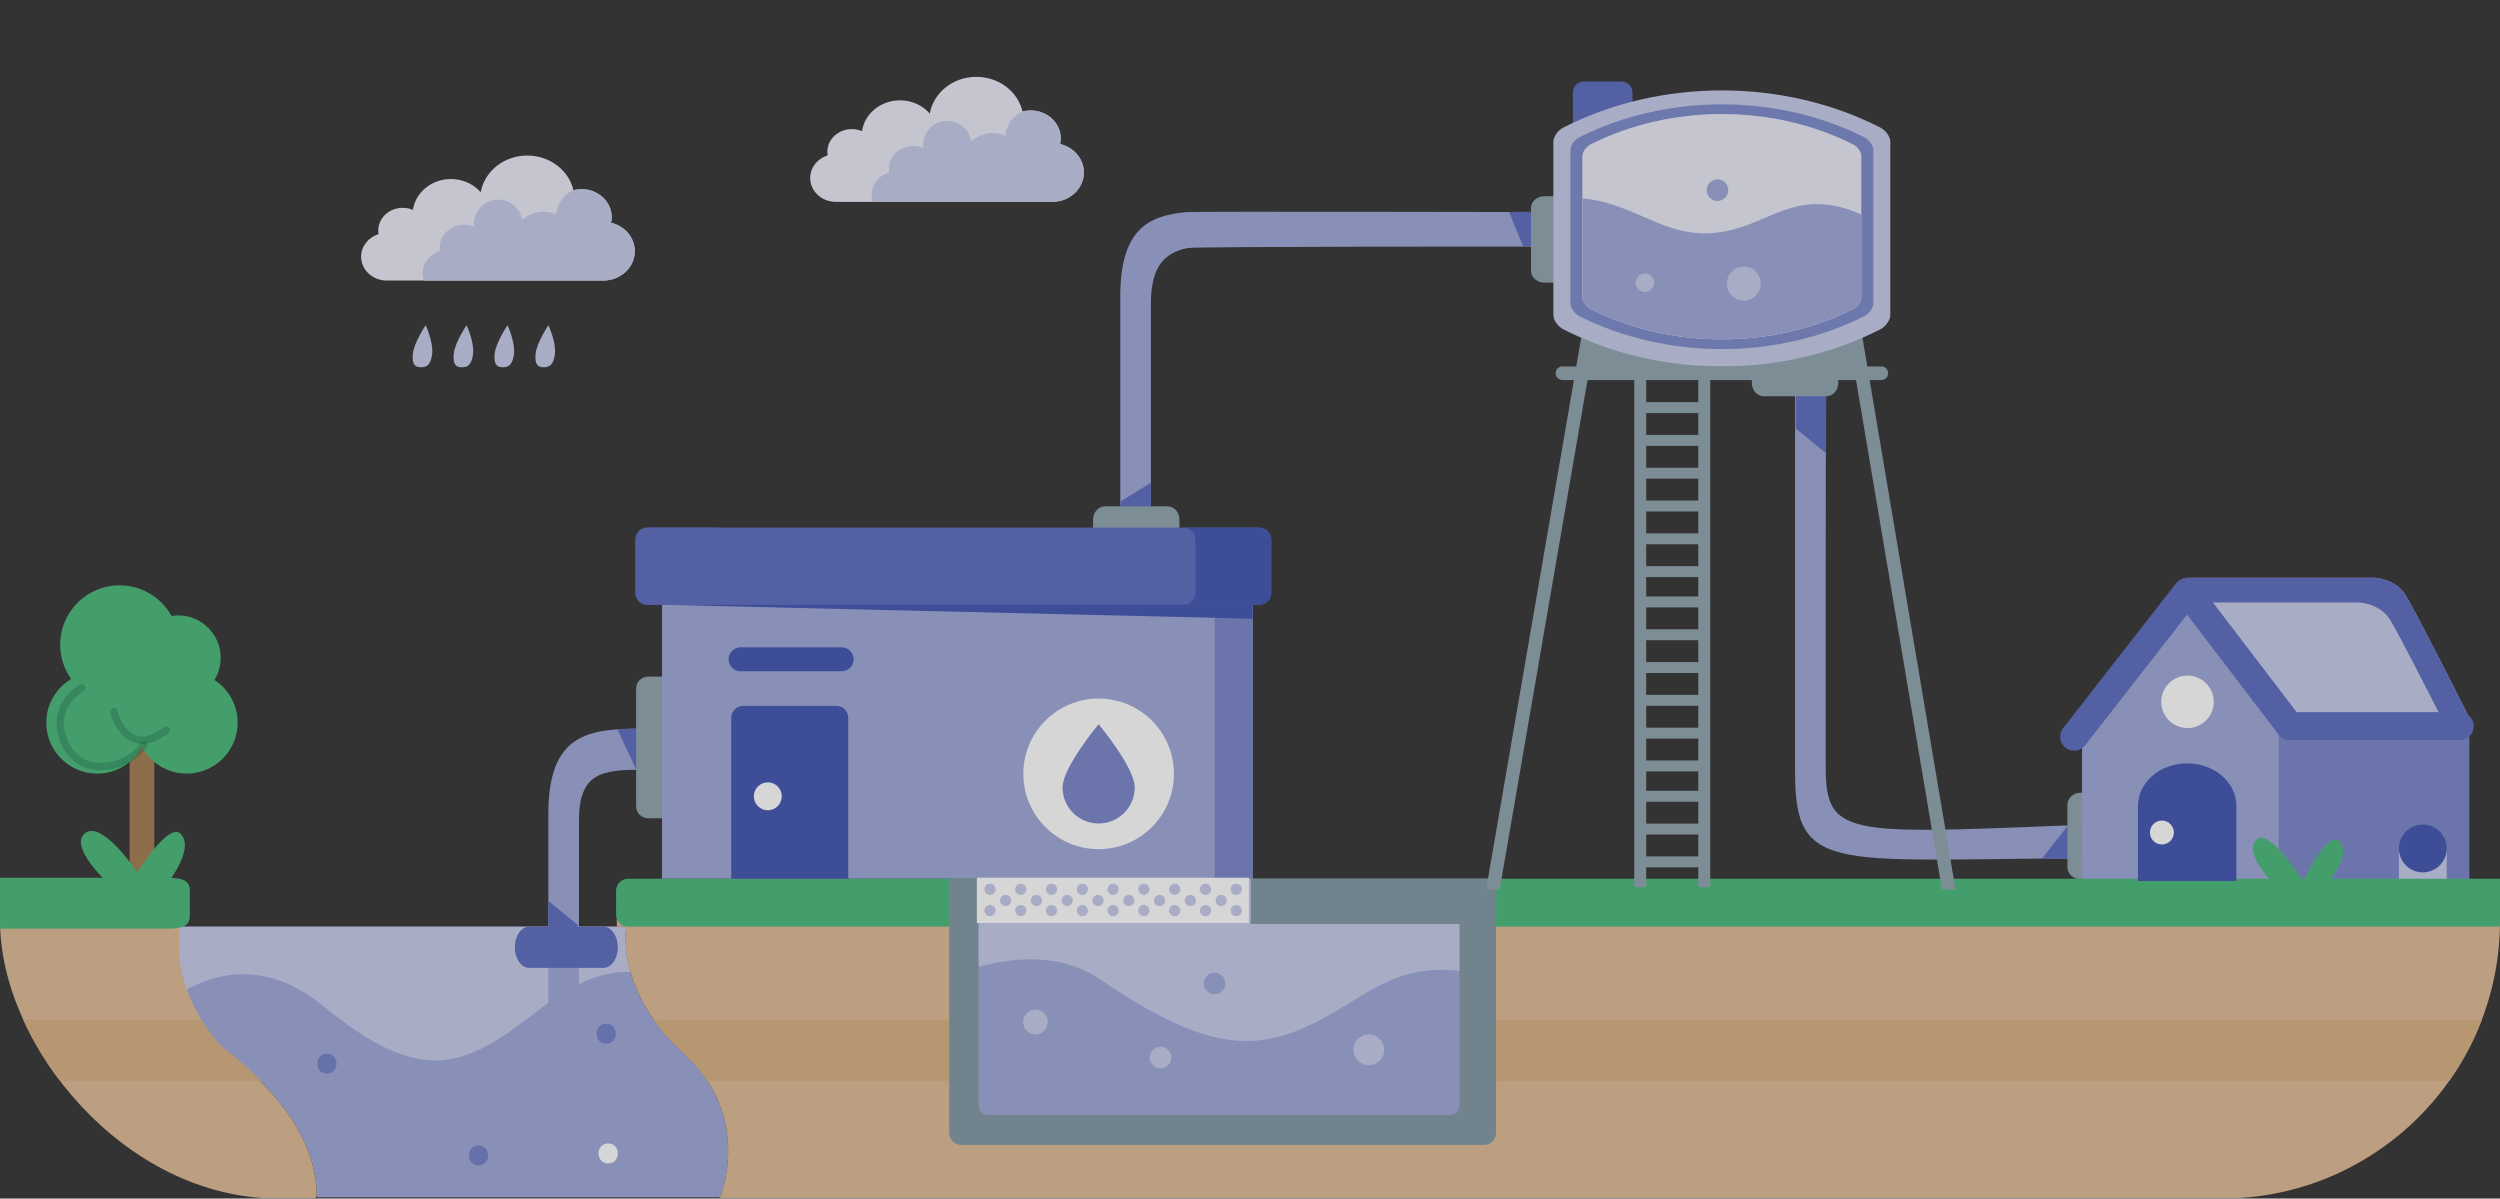 <svg width="607" height="291" viewBox="0 0 607 291" fill="none" xmlns="http://www.w3.org/2000/svg">
<rect x="0" y="0" width="607" height="291" fill="#333333" stroke="none"/>
<g opacity="0.8">
<g clip-path="url(#clip0_1157_17911)">
<path d="M43.523 224.99C43.523 224.99 40.239 244.9 54.665 255.347C68.713 265.52 76.949 278.115 76.949 290.709H174.8C174.8 290.709 183.035 271.334 166.081 255.833C149.127 240.33 152.033 224.99 152.033 224.99H43.523Z" fill="#9FA8DA"/>
<path d="M152.033 224.99H43.523C43.523 224.99 42.3 232.443 44.649 240.619C52.876 235.905 65.022 233.285 78.401 244.205C102.137 263.581 112.31 259.706 130.233 245.659C138.858 238.896 145.914 235.738 153.071 235.995C151.193 229.454 152.033 224.99 152.033 224.99Z" fill="#C5CAE9"/>
<path opacity="0.45" d="M79.37 255.832C76.246 255.832 76.246 260.676 79.37 260.676C82.493 260.676 82.493 255.832 79.37 255.832Z" fill="#4054B2"/>
<path opacity="0.45" d="M116.186 278.114C113.062 278.114 113.062 282.959 116.186 282.959C119.309 282.959 119.309 278.114 116.186 278.114Z" fill="#4054B2"/>
<path opacity="0.45" d="M147.188 248.564C144.064 248.564 144.064 253.409 147.188 253.409C150.311 253.409 150.311 248.564 147.188 248.564Z" fill="#4054B2"/>
<path d="M147.672 277.63C144.549 277.63 144.549 282.475 147.672 282.475C150.796 282.474 150.796 277.63 147.672 277.63Z" fill="white"/>
<path d="M31.472 215.556C31.472 217.212 32.814 218.554 34.47 218.554C36.125 218.554 37.468 217.212 37.468 215.556V166.506C37.468 164.849 36.125 163.508 34.47 163.508C32.814 163.508 31.472 164.849 31.472 166.506V215.556Z" fill="#A47C50"/>
<path d="M443.273 137.532V185.906C443.273 204.128 448.505 202.441 513.138 199.973V208.359C445.695 208.359 435.845 213.12 435.845 187.587V81.603H443.441C443.333 82.674 443.273 136.431 443.273 137.532Z" fill="#9FA8DA"/>
<path d="M512.578 208.624L514.012 202.314C509.077 202.314 505.215 201.794 502.538 199.911L502.461 199.973L495.717 208.545C495.717 208.545 507.417 208.529 512.578 208.624Z" fill="#5C6BC0"/>
<path d="M505.527 192.478H505.18C503.402 192.478 501.962 193.778 501.962 195.383V210.553C501.962 212.157 503.403 213.457 505.18 213.457H505.527V192.478Z" fill="#90A4AE"/>
<path d="M436.035 104.063L436.058 104.083L443.365 110.045C443.392 99.611 443.428 90.888 443.471 90.464L436.036 90.596V104.063H436.035Z" fill="#5C6BC0"/>
<path d="M599.508 215.05V176.373C599.143 176.293 598.776 176.219 598.408 176.147C598.202 176.618 597.976 176.943 597.739 176.943H555.942L531.043 143.923L506.878 173.696C506.103 173.883 505.525 174.576 505.525 175.408V215.05H599.508Z" fill="#9FA8DA"/>
<path d="M599.508 215.05V176.372C599.143 176.293 598.776 176.218 598.408 176.146C598.202 176.617 597.976 176.942 597.739 176.942H555.95L553.248 178.355V215.051L599.508 215.05Z" fill="#7986CB"/>
<path d="M594.07 206.001H582.454V215.05H594.07V206.001Z" fill="#C5CAE9"/>
<path d="M279.433 122.109V73.736C279.433 64.889 282.551 61.424 288.325 60.226C290.324 59.812 371.7 59.874 374.317 59.874V51.489C371.875 51.489 290.493 51.316 288.325 51.489C278.593 52.266 272.006 55.872 272.006 72.055V125.364H279.602C279.493 124.294 279.433 123.211 279.433 122.109Z" fill="#9FA8DA"/>
<path d="M140.567 247.734V199.362C140.567 187.451 146.218 186.883 156.392 186.883V176.908C142.989 176.908 133.139 177.892 133.139 197.679V250.989H140.735C140.627 249.92 140.567 248.835 140.567 247.734Z" fill="#9FA8DA"/>
<path d="M140.406 224.668L133.139 218.752V228.902C136.557 227.782 140.406 224.668 140.406 224.668Z" fill="#5C6BC0"/>
<path d="M154.471 186.894C154.595 186.892 154.722 186.891 154.848 186.89C155.145 186.486 155.702 185.718 156.392 184.731V176.908C154.122 176.908 151.957 176.939 149.92 177.081L154.471 186.894Z" fill="#5C6BC0"/>
<path d="M369.82 59.828C370.4 59.718 370.98 59.873 371.613 59.828L378.872 57.782L379.662 51.881C374.699 51.217 370.645 51.459 366.395 51.459L369.82 59.828Z" fill="#5C6BC0"/>
<path d="M272.004 124.618C272.091 124.853 272.182 125.1 272.282 125.364H279.601C279.493 124.295 279.432 123.21 279.432 122.109V117.194L272.004 121.792V124.618Z" fill="#5C6BC0"/>
<path d="M286.376 129.734C286.376 131.51 285.075 132.951 283.471 132.951H268.301C266.697 132.951 265.396 131.51 265.396 129.734V126.158C265.396 124.381 266.697 122.94 268.301 122.94H283.471C285.075 122.94 286.376 124.381 286.376 126.158V129.734Z" fill="#90A4AE"/>
<path d="M164.142 195.765C164.142 197.371 162.84 198.672 161.236 198.672H157.36C155.755 198.672 154.453 197.371 154.453 195.765V167.184C154.453 165.578 155.755 164.277 157.36 164.277H161.236C162.841 164.277 164.142 165.578 164.142 167.184V195.765Z" fill="#90A4AE"/>
<path d="M304.137 213.364V135.858C304.137 134.253 302.836 132.952 301.231 132.952H163.653C162.048 132.952 160.746 134.253 160.746 135.858V213.364H304.137Z" fill="#9FA8DA"/>
<path d="M301.23 132.952H292.026C293.632 132.952 294.933 134.253 294.933 135.858V222.084C294.933 223.69 293.632 224.991 292.026 224.991H301.23C302.835 224.991 304.137 223.69 304.137 222.084V135.858C304.137 134.253 302.837 132.952 301.23 132.952Z" fill="#7986CB"/>
<path d="M304.137 150.23V137.34L160.751 146.838L304.137 150.23Z" fill="#4054B2"/>
<path d="M308.658 143.931C308.658 145.537 307.356 146.838 305.752 146.838H157.193C155.588 146.838 154.287 145.537 154.287 143.931V131.013C154.287 129.408 155.588 128.107 157.193 128.107H305.752C307.357 128.107 308.658 129.408 308.658 131.013V143.931Z" fill="#5C6BC0"/>
<path d="M171.897 143.931V131.013C171.897 129.408 173.199 128.107 174.804 128.107H157.193C155.588 128.107 154.287 129.408 154.287 131.013V143.931C154.287 145.537 155.588 146.838 157.193 146.838H174.804C173.198 146.838 171.897 145.537 171.897 143.931Z" fill="#5C6BC0"/>
<path d="M305.753 128.107H287.345C288.95 128.107 290.25 129.408 290.25 131.013V143.931C290.25 145.537 288.949 146.838 287.345 146.838H305.753C307.358 146.838 308.658 145.537 308.658 143.931V131.013C308.658 129.408 307.358 128.107 305.753 128.107Z" fill="#4054B2"/>
<path d="M285.03 187.891C285.03 197.988 276.845 206.176 266.747 206.176C256.65 206.176 248.464 197.989 248.464 187.891C248.464 177.795 256.649 169.608 266.747 169.608C276.845 169.608 285.03 177.794 285.03 187.891Z" fill="white"/>
<path d="M275.512 191.178C275.512 196.02 271.587 199.945 266.747 199.945C261.907 199.945 257.981 196.02 257.981 191.178C257.981 186.336 266.747 175.838 266.747 175.838C266.747 175.838 275.512 186.337 275.512 191.178Z" fill="#7986CB"/>
<path d="M76.93 290.261C76.736 277.815 68.546 265.399 54.664 255.346C43.522 242.908 43.522 231.734 43.522 231.734V224.627C43.522 223.021 42.542 224.627 40.935 224.627H-21.801C-23.407 224.627 -24.707 225.928 -24.707 227.534V287.318C-24.707 288.289 -24.226 289.145 -23.494 289.672C-22.966 290.395 -22.117 290.868 -21.154 290.868H76.632C76.717 290.659 76.816 290.456 76.93 290.261Z" fill="#DEB995"/>
<path d="M761.661 217.883H152.674C151.069 217.883 149.768 219.183 149.768 220.79V224.989H152.032C152.032 224.989 149.125 240.328 166.08 255.832C183.034 271.333 174.799 290.708 174.799 290.708H174.681C174.68 290.762 174.679 290.815 174.678 290.868H761.661C763.268 290.868 764.568 289.567 764.568 287.961V220.79C764.568 219.184 763.268 217.883 761.661 217.883Z" fill="#DEB995"/>
<path d="M768.124 222.083C768.124 223.689 766.823 224.99 765.217 224.99H152.497C150.892 224.99 149.59 223.689 149.59 222.083V216.27C149.59 214.664 150.892 213.363 152.497 213.363H765.217C766.823 213.363 768.124 214.664 768.124 216.27V222.083Z" fill="#49B97A"/>
<path d="M205.958 213.364V174.288C205.958 172.681 204.657 171.381 203.052 171.381H180.445C178.84 171.381 177.54 172.681 177.54 174.288V213.364H205.958Z" fill="#4054B2"/>
<path d="M46.087 222.393C46.087 225.485 43.067 225.485 39.342 225.485H-23.608C-27.332 225.485 -30.35 224.102 -30.35 222.393V216.212C-30.35 214.503 -27.33 213.12 -23.608 213.12H39.339C43.064 213.12 46.084 213.12 46.084 216.212L46.087 222.393Z" fill="#49B97A"/>
<path d="M764.568 247.594H158.751C160.646 250.276 163.038 253.05 166.08 255.831C168.434 257.982 170.287 260.21 171.76 262.45H764.568V247.594Z" fill="#D8AF82"/>
<path d="M-26.955 262.45H63.51C60.994 259.983 57.634 256.966 54.518 254.711C51.708 251.901 50.57 250.421 48.897 247.596H-26.955V262.45Z" fill="#D8AF82"/>
<path d="M207.255 160.08C207.255 161.686 205.953 162.987 204.349 162.987H179.805C178.199 162.987 176.899 161.686 176.899 160.08C176.899 158.473 178.201 157.173 179.805 157.173H204.349C205.954 157.173 207.255 158.473 207.255 160.08Z" fill="#4054B2"/>
<path d="M186.426 196.734C188.299 196.734 189.817 195.215 189.817 193.343C189.817 191.47 188.299 189.951 186.426 189.951C184.553 189.951 183.034 191.47 183.034 193.343C183.034 195.215 184.553 196.734 186.426 196.734Z" fill="white"/>
<path d="M230.501 213.363V275.045C230.501 276.65 231.803 277.951 233.408 277.951H360.33C361.935 277.951 363.237 276.65 363.237 275.045V213.363H230.501Z" fill="#90A4AE"/>
<path d="M230.501 213.363V275.045C230.501 276.65 231.803 277.951 233.408 277.951H360.33C361.935 277.951 363.237 276.65 363.237 275.045V213.363H230.501Z" fill="#8198A4"/>
<path d="M399.697 215.4V210.586H412.253C412.286 210.586 412.313 210.57 412.344 210.568V215.4H415.242V194.107V184.176V146.924V136.993V89.81C415.242 89.003 414.595 88.349 413.794 88.349C412.993 88.349 412.344 89.003 412.344 89.81V97.656C412.313 97.654 412.286 97.638 412.253 97.638H399.697V89.809C399.697 89.002 399.049 88.348 398.247 88.348C397.447 88.348 396.798 89.002 396.798 89.809V136.992V146.923V184.175V194.106V215.398H399.697V215.4ZM399.697 100.293H412.253C412.286 100.293 412.313 100.277 412.344 100.275V105.621C412.313 105.619 412.286 105.603 412.253 105.603H399.697V100.293ZM399.697 108.257H412.253C412.286 108.257 412.313 108.242 412.344 108.239V113.583C412.313 113.581 412.286 113.565 412.253 113.565H399.697V108.257ZM399.697 116.221H412.253C412.286 116.221 412.313 116.206 412.344 116.203V121.546C412.313 121.544 412.286 121.528 412.253 121.528H399.697V116.221ZM399.697 124.184H412.253C412.286 124.184 412.313 124.169 412.344 124.166V129.511C412.313 129.509 412.286 129.492 412.253 129.492H399.697V124.184ZM399.697 136.993V132.147H412.253C412.286 132.147 412.313 132.131 412.344 132.129V136.992V137.473C412.313 137.471 412.286 137.455 412.253 137.455H399.697V136.993ZM399.697 140.11H412.253C412.286 140.11 412.313 140.093 412.344 140.091V144.839C412.313 144.837 412.286 144.821 412.253 144.821H399.697V140.11ZM399.697 147.476H412.253C412.286 147.476 412.313 147.46 412.344 147.458V152.804C412.313 152.802 412.286 152.785 412.253 152.785H399.697V147.476ZM399.697 155.44H412.253C412.286 155.44 412.313 155.425 412.344 155.422V160.766C412.313 160.764 412.286 160.748 412.253 160.748H399.697V155.44ZM399.697 163.404H412.253C412.286 163.404 412.313 163.387 412.344 163.385V168.729C412.313 168.727 412.286 168.711 412.253 168.711H399.697V163.404ZM399.697 171.367H412.253C412.286 171.367 412.313 171.352 412.344 171.349V176.694C412.313 176.691 412.286 176.675 412.253 176.675H399.697V171.367ZM399.697 184.176V179.33H412.253C412.286 179.33 412.313 179.314 412.344 179.312V184.175V184.656C412.313 184.654 412.286 184.638 412.253 184.638H399.697V184.176ZM399.697 187.292H412.253C412.286 187.292 412.313 187.276 412.344 187.274V192.022C412.313 192.02 412.286 192.004 412.253 192.004H399.697V187.292ZM399.697 194.659H412.253C412.286 194.659 412.313 194.643 412.344 194.641V199.986C412.313 199.984 412.286 199.968 412.253 199.968H399.697V194.659ZM399.697 202.623H412.253C412.286 202.623 412.313 202.608 412.344 202.605V207.949C412.313 207.947 412.286 207.931 412.253 207.931H399.697V202.623Z" fill="#90A4AE"/>
<path d="M303.653 224.343V213.362H237.605V268.448C237.605 269.692 238.615 270.701 239.859 270.701H352.095C353.339 270.701 354.348 269.693 354.348 268.448V224.343H303.653Z" fill="#9FA8DA"/>
<path d="M354.348 224.343H303.653V213.362H237.605V234.761C247.25 232.122 258.213 231.654 267.323 237.906C292.028 254.861 304.138 255.345 317.701 249.047C330.717 243.005 337.931 233.778 354.348 235.731V224.343Z" fill="#C5CAE9"/>
<path d="M150 229.999C150 232.762 148.437 235 146.509 235H128.491C126.562 235 125 232.762 125 229.999C125 227.238 126.563 225 128.491 225H146.509C148.438 224.999 150 227.238 150 229.999Z" fill="#5C6BC0"/>
<path d="M237.18 213.12V224.101H303.227V213.12H237.18ZM240.361 222.445C239.61 222.445 239.002 221.837 239.002 221.088C239.002 220.337 239.61 219.729 240.361 219.729C241.112 219.729 241.72 220.337 241.72 221.088C241.72 221.837 241.112 222.445 240.361 222.445ZM240.361 217.281C239.61 217.281 239.002 216.673 239.002 215.921C239.002 215.17 239.61 214.562 240.361 214.562C241.112 214.562 241.72 215.17 241.72 215.921C241.72 216.673 241.112 217.281 240.361 217.281ZM244.167 219.999C243.417 219.999 242.809 219.39 242.809 218.64C242.809 217.89 243.417 217.281 244.167 217.281C244.919 217.281 245.527 217.89 245.527 218.64C245.526 219.39 244.918 219.999 244.167 219.999ZM247.837 222.445C247.087 222.445 246.478 221.837 246.478 221.088C246.478 220.337 247.087 219.729 247.837 219.729C248.588 219.729 249.196 220.337 249.196 221.088C249.196 221.837 248.588 222.445 247.837 222.445ZM247.837 217.281C247.087 217.281 246.478 216.673 246.478 215.921C246.478 215.17 247.087 214.562 247.837 214.562C248.588 214.562 249.196 215.17 249.196 215.921C249.196 216.673 248.588 217.281 247.837 217.281ZM251.643 219.999C250.891 219.999 250.283 219.39 250.283 218.64C250.283 217.89 250.891 217.281 251.643 217.281C252.394 217.281 253.003 217.89 253.003 218.64C253.003 219.39 252.394 219.999 251.643 219.999ZM255.313 222.445C254.562 222.445 253.954 221.837 253.954 221.088C253.954 220.337 254.562 219.729 255.313 219.729C256.065 219.729 256.673 220.337 256.673 221.088C256.672 221.837 256.064 222.445 255.313 222.445ZM255.313 217.281C254.562 217.281 253.954 216.673 253.954 215.921C253.954 215.17 254.562 214.562 255.313 214.562C256.065 214.562 256.673 215.17 256.673 215.921C256.672 216.673 256.064 217.281 255.313 217.281ZM259.118 219.999C258.368 219.999 257.759 219.39 257.759 218.64C257.759 217.89 258.368 217.281 259.118 217.281C259.869 217.281 260.478 217.89 260.478 218.64C260.478 219.39 259.869 219.999 259.118 219.999ZM262.789 222.445C262.039 222.445 261.43 221.837 261.43 221.088C261.43 220.337 262.039 219.729 262.789 219.729C263.54 219.729 264.15 220.337 264.15 221.088C264.148 221.837 263.54 222.445 262.789 222.445ZM262.789 217.281C262.039 217.281 261.43 216.673 261.43 215.921C261.43 215.17 262.039 214.562 262.789 214.562C263.54 214.562 264.15 215.17 264.15 215.921C264.148 216.673 263.54 217.281 262.789 217.281ZM266.594 219.999C265.844 219.999 265.235 219.39 265.235 218.64C265.235 217.89 265.844 217.281 266.594 217.281C267.345 217.281 267.953 217.89 267.953 218.64C267.955 219.39 267.346 219.999 266.594 219.999ZM270.266 222.445C269.515 222.445 268.906 221.837 268.906 221.088C268.906 220.337 269.515 219.729 270.266 219.729C271.017 219.729 271.626 220.337 271.626 221.088C271.625 221.837 271.015 222.445 270.266 222.445ZM270.266 217.281C269.515 217.281 268.906 216.673 268.906 215.921C268.906 215.17 269.515 214.562 270.266 214.562C271.017 214.562 271.626 215.17 271.626 215.921C271.625 216.673 271.015 217.281 270.266 217.281ZM274.072 219.999C273.321 219.999 272.713 219.39 272.713 218.64C272.713 217.89 273.321 217.281 274.072 217.281C274.822 217.281 275.43 217.89 275.43 218.64C275.43 219.39 274.822 219.999 274.072 219.999ZM277.741 222.445C276.99 222.445 276.382 221.837 276.382 221.088C276.382 220.337 276.99 219.729 277.741 219.729C278.492 219.729 279.1 220.337 279.1 221.088C279.1 221.837 278.492 222.445 277.741 222.445ZM277.741 217.281C276.99 217.281 276.382 216.673 276.382 215.921C276.382 215.17 276.99 214.562 277.741 214.562C278.492 214.562 279.1 215.17 279.1 215.921C279.1 216.673 278.492 217.281 277.741 217.281ZM281.547 219.999C280.796 219.999 280.187 219.39 280.187 218.64C280.187 217.89 280.796 217.281 281.547 217.281C282.298 217.281 282.907 217.89 282.907 218.64C282.907 219.39 282.298 219.999 281.547 219.999ZM285.217 222.445C284.466 222.445 283.857 221.837 283.857 221.088C283.857 220.337 284.465 219.729 285.217 219.729C285.968 219.729 286.576 220.337 286.576 221.088C286.576 221.837 285.968 222.445 285.217 222.445ZM285.217 217.281C284.466 217.281 283.857 216.673 283.857 215.921C283.857 215.17 284.465 214.562 285.217 214.562C285.968 214.562 286.576 215.17 286.576 215.921C286.576 216.673 285.968 217.281 285.217 217.281ZM289.023 219.999C288.272 219.999 287.663 219.39 287.663 218.64C287.663 217.89 288.272 217.281 289.023 217.281C289.774 217.281 290.382 217.89 290.382 218.64C290.382 219.39 289.774 219.999 289.023 219.999ZM292.693 222.445C291.942 222.445 291.334 221.837 291.334 221.088C291.334 220.337 291.943 219.729 292.693 219.729C293.443 219.729 294.052 220.337 294.052 221.088C294.052 221.837 293.444 222.445 292.693 222.445ZM292.693 217.281C291.942 217.281 291.334 216.673 291.334 215.921C291.334 215.17 291.943 214.562 292.693 214.562C293.443 214.562 294.052 215.17 294.052 215.921C294.052 216.673 293.444 217.281 292.693 217.281ZM296.499 219.999C295.748 219.999 295.14 219.39 295.14 218.64C295.14 217.89 295.748 217.281 296.499 217.281C297.25 217.281 297.858 217.89 297.858 218.64C297.858 219.39 297.25 219.999 296.499 219.999ZM300.168 222.445C299.417 222.445 298.809 221.837 298.809 221.088C298.809 220.337 299.419 219.729 300.168 219.729C300.919 219.729 301.528 220.337 301.528 221.088C301.528 221.837 300.919 222.445 300.168 222.445ZM300.168 217.281C299.417 217.281 298.809 216.673 298.809 215.921C298.809 215.17 299.419 214.562 300.168 214.562C300.919 214.562 301.528 215.17 301.528 215.921C301.528 216.673 300.919 217.281 300.168 217.281Z" fill="white"/>
<path d="M28.136 216.211C28.136 216.211 16.73 206.407 20.344 202.575C24.356 198.32 33.348 211.809 33.348 211.809C33.348 211.809 40.917 199.519 43.839 202.441C47.766 206.368 39.343 216.211 39.343 216.211H28.136Z" fill="#49B97A"/>
<path d="M531.044 140.29H576.66C576.66 140.29 581.747 140.532 584.169 144.65C587.763 150.761 599.913 175.006 599.913 175.006H556.558L531.044 140.29Z" fill="#C5CAE9"/>
<path d="M572.914 146.286C572.914 146.286 578.001 146.528 580.423 150.646C582.874 154.813 589.302 167.412 593.144 175.006H599.912C599.912 175.006 587.762 150.761 584.168 144.65C581.747 140.532 576.66 140.29 576.66 140.29H531.043L535.45 146.286H572.914Z" fill="#5C6BC0"/>
<path d="M542.995 213.926V195.674C542.995 189.966 537.645 185.341 531.045 185.341C524.445 185.341 519.096 189.966 519.096 195.674V213.926H542.995Z" fill="#4054B2"/>
<path d="M503.592 182.273C502.863 182.273 502.129 182.039 501.509 181.555C500.032 180.404 499.769 178.272 500.921 176.796L528.37 141.596C529.013 140.773 530 140.291 531.044 140.291C531.05 140.291 531.056 140.291 531.062 140.291C532.113 140.297 533.102 140.788 533.741 141.623L557.622 172.907H597.249C599.122 172.907 600.64 174.426 600.64 176.299C600.64 178.17 599.122 179.69 597.249 179.69H555.945C554.889 179.69 553.891 179.197 553.25 178.357L531.017 149.234L506.27 180.968C505.6 181.823 504.6 182.273 503.592 182.273Z" fill="#5C6BC0"/>
<path d="M527.816 202.132C527.816 203.739 526.515 205.039 524.91 205.039C523.304 205.039 522.003 203.739 522.003 202.132C522.003 200.527 523.304 199.227 524.91 199.227C526.514 199.227 527.816 200.527 527.816 202.132Z" fill="white"/>
<path d="M537.492 170.405C537.492 173.924 534.639 176.775 531.121 176.775C527.603 176.775 524.75 173.924 524.75 170.405C524.75 166.887 527.602 164.035 531.121 164.035C534.639 164.035 537.492 166.887 537.492 170.405Z" fill="white"/>
<path d="M594.07 206.001C594.07 209.21 591.469 211.81 588.262 211.81C585.055 211.81 582.454 209.208 582.454 206.001C582.454 202.794 585.055 200.193 588.262 200.193C591.47 200.193 594.07 202.794 594.07 206.001Z" fill="#4054B2"/>
<path d="M555.323 217.898C555.323 217.898 544.608 208.645 547.53 204.261C550.452 199.879 559.218 214.002 559.218 214.002C559.218 214.002 565.061 201.339 567.983 204.261C571.911 208.188 562.14 217.898 562.14 217.898H555.323Z" fill="#49B97A"/>
<path d="M52.059 165.095C53.018 163.53 53.581 161.696 53.581 159.727C53.581 154.035 48.968 149.423 43.278 149.423C42.726 149.423 42.189 149.479 41.659 149.562C39.2 145.124 34.472 142.117 29.039 142.117C21.073 142.117 14.614 148.575 14.614 156.542C14.614 159.644 15.602 162.51 17.268 164.862C13.662 167.022 11.241 170.955 11.241 175.464C11.241 182.293 16.777 187.829 23.605 187.829C28.295 187.829 32.376 185.218 34.471 181.37C36.566 185.218 40.647 187.83 45.337 187.83C52.166 187.83 57.702 182.294 57.702 175.465C57.702 171.117 55.453 167.3 52.059 165.095Z" fill="#49B97A"/>
<path d="M254.418 248.152C254.418 249.808 253.076 251.15 251.42 251.15C249.765 251.15 248.422 249.808 248.422 248.152C248.422 246.496 249.765 245.154 251.42 245.154C253.077 245.154 254.418 246.496 254.418 248.152Z" fill="#C5CAE9"/>
<path d="M297.509 238.784C297.509 240.233 296.335 241.406 294.886 241.406C293.437 241.406 292.264 240.233 292.264 238.784C292.264 237.336 293.437 236.161 294.886 236.161C296.334 236.161 297.509 237.336 297.509 238.784Z" fill="#9FA8DA"/>
<path d="M336.101 254.895C336.101 256.966 334.423 258.643 332.355 258.643C330.287 258.643 328.608 256.966 328.608 254.895C328.608 252.826 330.287 251.148 332.355 251.148C334.423 251.148 336.101 252.826 336.101 254.895Z" fill="#C5CAE9"/>
<path d="M284.393 256.769C284.393 258.217 283.219 259.391 281.77 259.391C280.321 259.391 279.148 258.217 279.148 256.769C279.148 255.321 280.321 254.146 281.77 254.146C283.219 254.146 284.393 255.321 284.393 256.769Z" fill="#C5CAE9"/>
<path d="M364.126 215.965L388.373 75.324H447.789L471.508 215.965H474.801L450.266 70.48H385.91L360.828 215.965H364.126Z" fill="#90A4AE"/>
<path d="M446.335 92.993C446.335 94.769 445.035 96.21 443.431 96.21H428.26C426.656 96.21 425.355 94.769 425.355 92.993V89.416C425.355 87.64 426.656 86.199 428.26 86.199H443.431C445.035 86.199 446.335 87.64 446.335 89.416V92.993Z" fill="#90A4AE"/>
<path d="M385.931 80.652L383.993 90.665H451.811L449.873 80.652H385.931Z" fill="#90A4AE"/>
<path d="M374.943 68.617C373.166 68.617 371.726 67.316 371.726 65.712V50.541C371.726 48.937 373.167 47.636 374.943 47.636H378.519C380.296 47.636 381.737 48.936 381.737 50.541V65.712C381.737 67.316 380.296 68.617 378.519 68.617H374.943Z" fill="#90A4AE"/>
<path d="M396.363 43.596C396.363 45.057 395.148 46.242 393.651 46.242H384.609C383.112 46.242 381.896 45.057 381.896 43.596V22.425C381.896 20.964 383.112 19.779 384.609 19.779H393.651C395.148 19.779 396.363 20.964 396.363 22.425V43.596Z" fill="#5C6BC0"/>
<path d="M458.969 76.516C458.969 77.692 457.905 79.256 456.563 79.953C433.011 91.981 403.116 91.981 379.563 79.953C378.222 79.256 377.159 77.692 377.159 76.516C377.159 62.481 377.159 48.446 377.159 34.411C377.159 33.236 378.221 31.672 379.563 30.975C403.116 18.946 433.011 18.946 456.563 30.975C457.904 31.672 458.969 33.234 458.969 34.411C458.969 48.446 458.969 62.481 458.969 76.516Z" fill="#C5CAE9"/>
<path opacity="0.55" d="M452.673 33.338C431.501 22.674 404.627 22.674 383.455 33.338C382.248 33.954 381.294 35.341 381.293 36.383C381.293 48.825 381.293 61.267 381.293 73.71C381.294 74.752 382.248 76.139 383.455 76.755C404.627 87.419 431.501 87.419 452.673 76.755C453.879 76.139 454.834 74.752 454.834 73.71C454.834 61.268 454.834 48.825 454.834 36.383C454.834 35.34 453.879 33.954 452.673 33.338ZM451.901 72.22C451.901 73.18 451.02 74.454 449.911 75.022C430.429 84.835 405.699 84.835 386.215 75.022C385.106 74.455 384.228 73.178 384.227 72.22C384.227 60.77 384.227 49.322 384.227 37.872C384.227 36.914 385.106 35.637 386.215 35.07C405.699 25.257 430.429 25.257 449.911 35.07C451.02 35.638 451.901 36.914 451.901 37.872C451.901 49.322 451.901 60.77 451.901 72.22Z" fill="#4054B2"/>
<path d="M449.911 35.07C430.429 25.257 405.699 25.257 386.216 35.07C385.106 35.636 384.228 36.913 384.227 37.872C384.227 49.322 384.227 60.77 384.227 72.219C384.227 73.179 385.106 74.455 386.216 75.022C405.699 84.835 430.429 84.835 449.911 75.022C451.021 74.454 451.901 73.178 451.901 72.219C451.901 60.77 451.901 49.322 451.901 37.872C451.901 36.912 451.021 35.638 449.911 35.07Z" fill="#E8EAF6"/>
<path d="M420.475 55.82C405.429 59.639 398.104 49.349 384.227 48.179C384.227 56.192 384.227 64.206 384.227 72.219C384.227 73.179 385.106 74.455 386.216 75.022C405.699 84.835 430.429 84.835 449.911 75.022C451.021 74.454 451.901 73.178 451.901 72.219C451.901 65.495 451.901 58.769 451.901 52.044C437.333 45.698 430.983 53.154 420.475 55.82Z" fill="#9FA8DA"/>
<path d="M458.43 90.624C458.43 91.538 457.69 92.278 456.775 92.278H379.364C378.45 92.278 377.709 91.537 377.709 90.624C377.709 89.712 378.45 88.971 379.364 88.971H456.775C457.69 88.972 458.43 89.712 458.43 90.624Z" fill="#90A4AE"/>
<path d="M399.392 70.9C400.633 70.9 401.64 69.893 401.64 68.651C401.64 67.41 400.633 66.403 399.392 66.403C398.15 66.403 397.144 67.41 397.144 68.651C397.144 69.893 398.15 70.9 399.392 70.9Z" fill="#C5CAE9"/>
<path d="M419.624 46.17C419.624 47.619 418.45 48.794 417 48.794C415.553 48.794 414.378 47.619 414.378 46.17C414.378 44.721 415.551 43.548 417 43.548C418.45 43.548 419.624 44.722 419.624 46.17Z" fill="#9FA8DA"/>
<path d="M423.401 72.984C425.677 72.984 427.521 71.139 427.521 68.863C427.521 66.587 425.677 64.742 423.401 64.742C421.125 64.742 419.28 66.587 419.28 68.863C419.28 71.139 421.125 72.984 423.401 72.984Z" fill="#C5CAE9"/>
<path d="M19.798 167.033C19.798 167.033 11.577 171.506 15.838 180.582C20.098 189.657 31.896 186.065 34.846 180.82" stroke="#0A523A" stroke-opacity="0.28" stroke-width="1.799" stroke-miterlimit="10" stroke-linecap="round" stroke-linejoin="round"/>
<path d="M27.629 172.765C27.629 172.765 30.627 184.755 40.368 177.261" stroke="#0A523A" stroke-opacity="0.28" stroke-width="1.799" stroke-miterlimit="10" stroke-linecap="round" stroke-linejoin="round"/>
<path d="M104.936 85.863C104.622 88.684 103.517 89.175 102.222 89.175C100.926 89.175 99.93 88.683 100.245 85.863C100.558 83.043 103.358 78.965 103.358 78.965C103.358 78.965 105.249 83.043 104.936 85.863Z" fill="#C5CAE9"/>
<path d="M114.87 85.863C114.556 88.684 113.451 89.175 112.156 89.175C110.86 89.175 109.864 88.683 110.179 85.863C110.492 83.043 113.292 78.965 113.292 78.965C113.292 78.965 115.184 83.043 114.87 85.863Z" fill="#C5CAE9"/>
<path d="M124.805 85.863C124.491 88.684 123.386 89.175 122.091 89.175C120.795 89.175 119.799 88.683 120.114 85.863C120.427 83.043 123.226 78.965 123.226 78.965C123.226 78.965 125.118 83.043 124.805 85.863Z" fill="#C5CAE9"/>
<path d="M134.74 85.863C134.426 88.684 133.321 89.175 132.026 89.175C130.73 89.175 129.734 88.683 130.049 85.863C130.362 83.043 133.161 78.965 133.161 78.965C133.161 78.965 135.052 83.043 134.74 85.863Z" fill="#C5CAE9"/>
<path d="M257.403 34.973C257.502 34.532 257.552 34.075 257.552 33.608C257.552 29.854 254.274 26.811 250.23 26.811C249.548 26.811 248.89 26.905 248.263 27.067C247.155 22.261 242.557 18.656 237.05 18.656C231.351 18.656 226.646 22.52 225.752 27.572C224.045 25.614 221.443 24.358 218.518 24.358C213.793 24.358 209.902 27.623 209.294 31.852C208.54 31.531 207.705 31.349 206.823 31.349C203.538 31.349 200.875 33.82 200.875 36.868C200.875 37.162 200.907 37.449 200.954 37.728C198.49 38.502 196.713 40.663 196.713 43.216C196.713 46.417 199.503 49.012 202.947 49.012H217.877H233.495H255.49C259.728 49.012 263.165 45.817 263.165 41.876C263.166 38.55 260.715 35.765 257.403 34.973Z" fill="#E8EAF6"/>
<path d="M257.403 34.972C257.502 34.531 257.552 34.074 257.552 33.607C257.552 29.853 254.274 26.811 250.23 26.811C249.548 26.811 248.89 26.904 248.263 27.066C245.892 28.1 244.453 30.261 244.068 32.941C243.141 32.547 242.113 32.322 241.025 32.322C238.989 32.322 237.15 33.093 235.823 34.339C235.375 31.523 232.955 29.364 230.015 29.364C226.756 29.364 224.113 32.007 224.113 35.266C224.113 35.498 224.155 35.72 224.182 35.946C223.44 35.636 222.617 35.456 221.747 35.456C218.464 35.456 215.801 37.926 215.801 40.975C215.801 41.268 215.832 41.554 215.88 41.835C213.414 42.608 211.638 44.771 211.638 47.324C211.638 47.91 211.733 48.476 211.908 49.011H228.911H233.496H255.491C259.729 49.011 263.166 45.816 263.166 41.875C263.166 38.549 260.715 35.764 257.403 34.972Z" fill="#C5CAE9"/>
<path d="M148.368 54.083C148.467 53.641 148.517 53.184 148.517 52.717C148.517 48.964 145.239 45.921 141.195 45.921C140.513 45.921 139.855 46.014 139.228 46.176C138.119 41.37 133.522 37.766 128.015 37.766C122.316 37.766 117.611 41.628 116.717 46.682C115.01 44.724 112.407 43.467 109.483 43.467C104.758 43.467 100.866 46.732 100.258 50.961C99.505 50.641 98.67 50.459 97.788 50.459C94.503 50.459 91.84 52.929 91.84 55.978C91.84 56.271 91.872 56.558 91.919 56.838C89.455 57.611 87.678 59.773 87.678 62.325C87.678 65.527 90.468 68.121 93.912 68.121H108.842H124.46H146.454C150.693 68.121 154.13 64.927 154.13 60.986C154.131 57.66 151.68 54.874 148.368 54.083Z" fill="#E8EAF6"/>
<path d="M148.368 54.082C148.467 53.64 148.517 53.184 148.517 52.716C148.517 48.963 145.24 45.92 141.195 45.92C140.513 45.92 139.855 46.013 139.228 46.175C136.857 47.209 135.419 49.371 135.033 52.051C134.107 51.657 133.078 51.431 131.99 51.431C129.954 51.431 128.115 52.203 126.788 53.448C126.341 50.632 123.92 48.474 120.98 48.474C117.721 48.474 115.078 51.117 115.078 54.375C115.078 54.608 115.12 54.829 115.147 55.055C114.405 54.745 113.582 54.565 112.712 54.565C109.429 54.565 106.766 57.036 106.766 60.084C106.766 60.378 106.797 60.663 106.846 60.944C104.38 61.718 102.604 63.88 102.604 66.433C102.604 67.02 102.698 67.585 102.873 68.119H119.876H124.461H146.456C150.695 68.119 154.131 64.925 154.131 60.984C154.131 57.659 151.681 54.873 148.368 54.082Z" fill="#C5CAE9"/>
</g>
</g>
<defs>
<clipPath id="clip0_1157_17911">
<rect width="607" height="291" rx="67.444" fill="white"/>
</clipPath>
</defs>
</svg>
